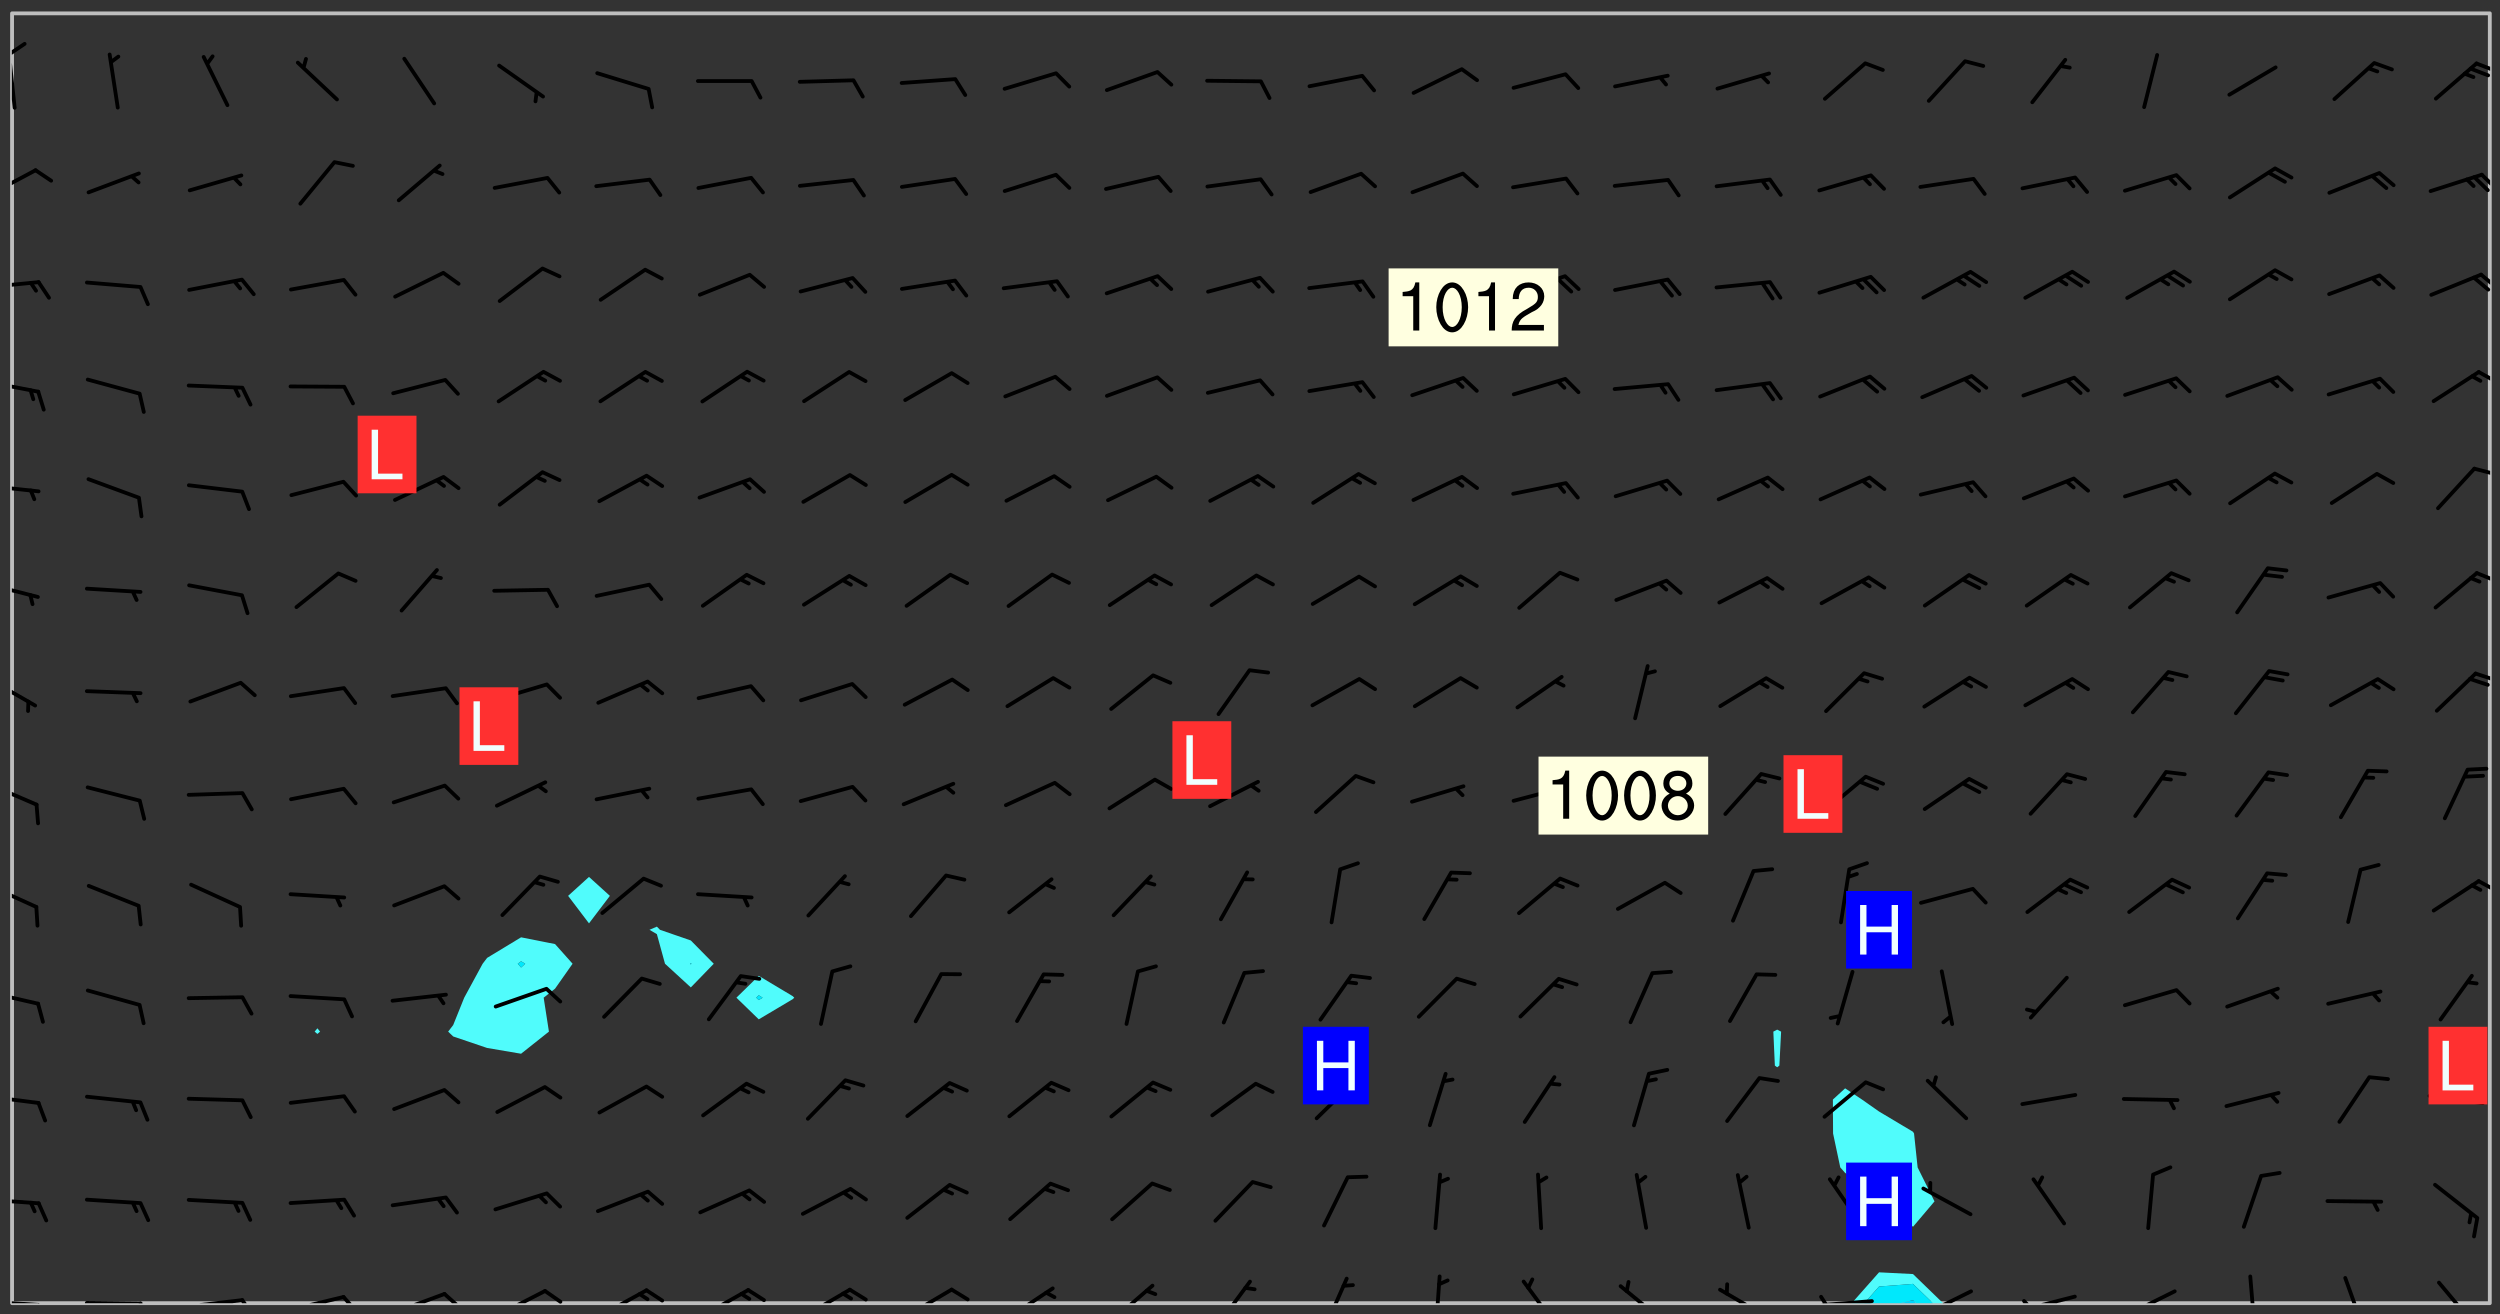 <svg xmlns="http://www.w3.org/2000/svg" role="img" xmlns:xlink="http://www.w3.org/1999/xlink" viewBox="142.45 309.95 326.84 171.84"><rect x="142.45" y="309.95" width="326.84" height="171.84" fill="#333333" stroke="none"/><defs><clipPath id="a"><path d="M144 311.672h1v168.656h-1zm0 0"/></clipPath><clipPath id="b"><path d="M144 311.672h324v168.656H144zm0 0"/></clipPath><clipPath id="c"><path d="M384 476h13v4.328h-13zm0 0"/></clipPath><clipPath id="d"><path d="M386 477h10v3.328h-10zm0 0"/></clipPath><clipPath id="e"><path d="M390 479h3v1.328h-3zm0 0"/></clipPath><clipPath id="f"><path d="M467 311.672h1v168.656h-1zm0 0"/></clipPath><clipPath id="g"><path d="M144 479h4v1.328h-4zm0 0"/></clipPath><clipPath id="h"><path d="M147 480h2v.328h-2zm0 0"/></clipPath><clipPath id="i"><path d="M153 480h9v.328h-9zm0 0"/></clipPath><clipPath id="j"><path d="M160 480h3v.328h-3zm0 0"/></clipPath><clipPath id="k"><path d="M166 479h9v1.328h-9zm0 0"/></clipPath><clipPath id="l"><path d="M173 479h3v1.328h-3zm0 0"/></clipPath><clipPath id="m"><path d="M180 479h8v1.328h-8zm0 0"/></clipPath><clipPath id="n"><path d="M187 479h3v1.328h-3zm0 0"/></clipPath><clipPath id="o"><path d="M193 478h8v2.328h-8zm0 0"/></clipPath><clipPath id="p"><path d="M200 478h3v2.328h-3zm0 0"/></clipPath><clipPath id="q"><path d="M207 478h7v2.328h-7zm0 0"/></clipPath><clipPath id="r"><path d="M213 478h3v2.328h-3zm0 0"/></clipPath><clipPath id="s"><path d="M220 478h8v2.328h-8zm0 0"/></clipPath><clipPath id="t"><path d="M226 478h4v2.328h-4zm0 0"/></clipPath><clipPath id="u"><path d="M225 478h3v2.328h-3zm0 0"/></clipPath><clipPath id="v"><path d="M233 478h8v2.328h-8zm0 0"/></clipPath><clipPath id="w"><path d="M240 478h3v2.328h-3zm0 0"/></clipPath><clipPath id="x"><path d="M239 478h2v2.328h-2zm0 0"/></clipPath><clipPath id="y"><path d="M247 478h7v2.328h-7zm0 0"/></clipPath><clipPath id="z"><path d="M253 478h3v2.328h-3zm0 0"/></clipPath><clipPath id="A"><path d="M260 478h8v2.328h-8zm0 0"/></clipPath><clipPath id="B"><path d="M266 478h4v2.328h-4zm0 0"/></clipPath><clipPath id="C"><path d="M273 478h8v2.328h-8zm0 0"/></clipPath><clipPath id="D"><path d="M287 477h7v3.328h-7zm0 0"/></clipPath><clipPath id="E"><path d="M301 477h6v3.328h-6zm0 0"/></clipPath><clipPath id="F"><path d="M315 476h4v4.328h-4zm0 0"/></clipPath><clipPath id="G"><path d="M329 476h2v4.328h-2zm0 0"/></clipPath><clipPath id="H"><path d="M341 477h6v3.328h-6zm0 0"/></clipPath><clipPath id="I"><path d="M354 477h7v3.328h-7zm0 0"/></clipPath><clipPath id="J"><path d="M367 478h7v2.328h-7zm0 0"/></clipPath><clipPath id="K"><path d="M379 479h9v1.328h-9zm0 0"/></clipPath><clipPath id="L"><path d="M380 479h2v1.328h-2zm0 0"/></clipPath><clipPath id="M"><path d="M393 478h8v2.328h-8zm0 0"/></clipPath><clipPath id="N"><path d="M393 480h3v.328h-3zm0 0"/></clipPath><clipPath id="O"><path d="M406 479h8v1.328h-8zm0 0"/></clipPath><clipPath id="P"><path d="M406 479h3v1.328h-3zm0 0"/></clipPath><clipPath id="Q"><path d="M420 478h8v2.328h-8zm0 0"/></clipPath><clipPath id="R"><path d="M436 476h2v4.328h-2zm0 0"/></clipPath><clipPath id="S"><path d="M448 476h4v4.328h-4zm0 0"/></clipPath><clipPath id="T"><path d="M461 477h6v3.328h-6zm0 0"/></clipPath><clipPath id="U"><path d="M144 466h4v2h-4zm0 0"/></clipPath><clipPath id="V"><path d="M144 453h4v2h-4zm0 0"/></clipPath><clipPath id="W"><path d="M144 439h4v3h-4zm0 0"/></clipPath><clipPath id="X"><path d="M144 425h4v4h-4zm0 0"/></clipPath><clipPath id="Y"><path d="M466 424h2v3h-2zm0 0"/></clipPath><clipPath id="Z"><path d="M144 412h4v4h-4zm0 0"/></clipPath><clipPath id="aa"><path d="M144 398h4v5h-4zm0 0"/></clipPath><clipPath id="ab"><path d="M465 397h3v3h-3zm0 0"/></clipPath><clipPath id="ac"><path d="M144 386h4v3h-4zm0 0"/></clipPath><clipPath id="ad"><path d="M466 384h2v3h-2zm0 0"/></clipPath><clipPath id="ae"><path d="M144 373h4v2h-4zm0 0"/></clipPath><clipPath id="af"><path d="M465 370h3v3h-3zm0 0"/></clipPath><clipPath id="ag"><path d="M144 359h4v3h-4zm0 0"/></clipPath><clipPath id="ah"><path d="M466 358h2v3h-2zm0 0"/></clipPath><clipPath id="ai"><path d="M144 346h4v2h-4zm0 0"/></clipPath><clipPath id="aj"><path d="M466 345h2v3h-2zm0 0"/></clipPath><clipPath id="ak"><path d="M465 345h3v4h-3zm0 0"/></clipPath><clipPath id="al"><path d="M144 331h4v5h-4zm0 0"/></clipPath><clipPath id="am"><path d="M466 332h2v3h-2zm0 0"/></clipPath><clipPath id="an"><path d="M144 316h1v9h-1zm0 0"/></clipPath><clipPath id="ao"><path d="M144 315h2v3h-2zm0 0"/></clipPath><clipPath id="ap"><path d="M465 318h3v2h-3zm0 0"/></clipPath><g id="aq" clip-path="url(#clip1)"><path fill="#fff" fill-opacity="0" fill-rule="evenodd" d="M0 0h1000v1000H0zm0 0"/><path fill="#d3d3d3" fill-opacity="0" fill-rule="evenodd" d="M162.152 355.867l-.234.293.059.234.117.172.176.234.293.348.113.059.117-.172.059-.234.176-.176.465-.176h.699l.234.293.289.816.059.176.176.23.352.234.699.699.172.176.234.348.234.41.289.582.41.465.23.234.234.176.117.23.176.293.172 1.164v.234l.059.289.059.117.117.117.348.41.117.172.176.176.176.234.117.172.172.352.059.234.234.406.234-.059-.176.176-.059.93h-.582l-.234-.113-.348.113-.117.117-.059.293-.059.176-.117.172-.465.293-.059.234-.059.113v.645l.059.172v.41l.059.059v.406l.059.406.117.176.059.059.23.641-.059.293v.699l-.059.582v.234l-.059.23-.055.352v1.922l.055.117h.426l-.367.117-.023.352.891 1.168 1.742.539 1.34.359v.539l.09.809.535.715 1.52.27.891-.086.09 1.164.535.18 1.16-.18 2.055-.984 1.16-.363 1.879-.176 1.695-.18-.18.719-1.516.086-1.25.09-.805.27-1.074.809.27.719.535.898-.18.625-.266.809.266 1.078.625.898.805.18 1.25-.18-.266.723.098.504.055.293v.172l.059.293v.406l.176.117.352.117h.406l.293-.176.113-.117.059-.117.117-.23.059-.176.352-.465.23-.176.176-.059.176.059.059.176.117.988.055.469.059.172.117.234.176.059.816.059h.289l.117.234.059.406.059.352v1.105l.117.293.117.348.289.699.176.352.582.754.352.176.172.059.469.234.641.465.348.234.293.176.293.055.23.062.816.348.293.176.113.172.352.352.117.176.523.641v.289l.059.352v.348l.059.352.059.289.117.059.172.059h.176l.582.234.176.117.176.289.176.234.113.234.293.23.117.117v.41l.059.055.289.234.234.117.059.117.117.172.059.117.23.234.059.176.234.059.117.059-.117.113-.059.117v.117l-.117.293-.117.289v.582l.176.117.117.059.059.117.117.117.113.059.176.348.059.352.059.406v.176l-.059.176-.117.699v.172l.117.176.293.293h.406l.176.117.117.172.117.293v.234h-.527l-.23-.234h-.234l-.176.059-.059.699.059.348.117.176.176.41.117.23.289.469.176.055h.523l.234.059.758.641.059.293v.234l.059.059.23.348v.352l-.117.172v.293l.293.289.293.176.172.059.293.176.293.117.582.406.289.234.293.176.219.16.016.012.23.176.641.523.176.234.117.176.176.176.113.172v.641l.117.176.469.117.582.117.234.059.23.113.293.117.113.059.586.352.289.172.176.062.176.055.176.059.699.352.289.176.234.055.289.176.234.117.641.406.293.117.172.059.234.059.41.059.23.059.234.117.059.172-.41.176.469.059.059.293.113.234.176.055.234.059.176.059.406.117.641.234.117.172.059.234v.176l-.059.117-.059.406.234.234.117.059.348.117.641.23.176.117.289.117.176.176.234.465.582 1.105.176.176.348.176.176.117.352.117 1.047.523.234.059.465.113.293.059.465.176.758.582.234.234.348.465.176.176.289.234.816.699.293.176.289.289.293.176.293.289.695.641.176.176.293.234.289.234.469.289.641.582.348.234.234.293.348.348.352.465.934.992.348.406.117.176.234.059.113.117.645.176.23.113.234.059.293.176.23.117.934.699.406.406.234.176.406.176.234.117.816.348.348.234.234.117.293.289.23.117.758.352.352.172.23.059.293.117.234.059.871.176h.816l.469.23.172.059.875.699.465.117.293.059.176.059.23.059.469.059.348.059.352.059.406.059h.293l.172.059v.23l.176.176h.293l.348.059.352.059.699.117h.641l.465-.234.293-.176.172-.117.41-.172.289-.176.934-.465.469-.293.523-.293.465-.172.465-.176 1.051-.465.289-.117.41-.117.289-.117.527-.176 1.516-.699.582-.348.289-.059.293-.059.348-.117.875-.23.352-.117h.113l.234-.059.875-.234.234-.059h.812l.352-.059.816-.117.172-.059.352-.055.293-.059.23-.059.816-.176.176-.059h.348l.234-.059.465-.117.758-.172.234-.059h.348l.41-.117.289-.059 1.285-.059h.289l.41-.059.23-.059h.176l.875-.117h.406l.41-.117h.348l.352-.113.871-.059h1.75l1.047.289.41.117.289.117.352.117.289.117 1.051.172.289.059h.293l.293.059.172.059.41.059.172.059.117.059h.117l.117.059.352.059h.113l.41.066 1.922.395 1.926.395 1.52.449 1.695.719 2.145.805 1.605-.719 1.43-.805 1.16-1.078 1.25-.449 3.035-.719 1.875-.359 2.145-1.348 2.234-1.254 2.5-1.258 1.695-.449 1.785-.18 1.16-.27.625.539 1.34-.27.715-.988.984-1.344.445-.18.805-.359 1.875-.539 1.785-.449 1.25-.27 1.16-.09 1.699-.09 1.961-.27 1.25-.09h.539l.625-.09h.891l2.145-.18 2.41-.18 2.59-.09 1.695.18 1.609.09 1.43.359 1.16.719 1.875.988 1.16 1.527.266.715.629.09.355.898.535.539.535 1.527 1.074.359h.535l-.805.535.09 1.707.715 2.695.891.805.895.988.715 1.258 1.785.539 1.52-.18.355 1.344 1.609-.805.98-.539.27.27.316-.215.219-.145.801.449.449-.359h.355l.535-.27.539-.719.535-.27.625-.988 1.16.449.84.371 1.395.617 1.695-.18h1.605l1.785.09.18-1.707.535-1.344.805.27.492.848.402.406-.09.539v.359l.715.449.711-.27h1.43l.359.988.445 1.258.715 1.344 1.25.629 1.695.629.715-.18.18-.539.98-.09.449.359.086 1.258-.266.629-.535.18v.539l.715.984.266.539.984.988.801 1.078-.266.359-.09.898-.625 2.332-.355 2.066-.09 1.793-.18.719-.09.539v1.438l-.98 1.883-.359 1.707-.535.898-.805 1.168-.266.539 2.055 1.254.086.359-.355.539-.09-.18v.809l.09 1.438-.445.715-1.074.094-.266.715.535.898.805.719 1.16.809 1.34.27.445.359-.355.449-1.789-.09-1.25-.449-.715-.719-.625-.09-.176 3.59-.188 1.309h89.359V311.703h-55.27v49.082l.762.125 3.289.543 2.023 2.836v2.754l2.352.332 2.348.332h4.051l-1.379 4.16-2.023.707-2.023.703-.543.344-2.594 1.617-.188.117-2.023-2.078-.73-2.742-2.672-2.078-1.375-3.5-.066-.082-1.957-2.672 2.75-1.418v-49.082H294.422v91.414l.117.031.133.012.074.074.105.047.09.059.086.059.09.059.297.297.059.09.031.117.027.117.016.137-.031.117-.059.09-.059.086-.043.105-.047.102-.027.121v.145l.176.27.148.148.074.086.074.074.043.105.062.09.059.086.043.105.059.09.047.102.043.105.059.086.117.18.074.074.062.086.059.09.043.105.059.09.059.086.062.09.059.09.043.102.117.18.074.074.059.086.074.074.09.059.105.047h.148l.133-.016.133.016.102-.047.074-.074.047-.102-.016-.133v-.148l-.047-.105-.027-.117-.047-.102-.027-.121-.043-.102-.062-.09-.043-.102-.043-.105-.031-.117-.016-.133-.012-.137.086-.059.059-.086.121-.031.043.105.016.133v.117l.059.102.059.09.09.059.148.148.059.09.043.105-.012.102.086.059.105.047.086.059.09.059.074.074-.117.027-.105.047-.086.059-.074.074-.059.09-.062.086-.027.121-.047.102-.043.105-.031.117-.012.133-.016.133v.148l.027.117.047.105.043.102.059.09.074.074.09.059.074.074.09.059.059.09.043.105.047.102.117.031.133.016h.148l.117-.031.105.043.043.105.047.102.027.121L299.5 410l.027.117.031.121.027.117.105.043.102.047.133-.016.148.148.062.086.074.074.07.074.09.062.105.043.102.043.117.031.137.016.117-.031.074-.074.027-.117-.012-.133-.031-.121-.027-.117.043-.105h.117l.09.062.117.027h.148l.133.016h.148l.133.016.133-.016h.148l.133-.016.133-.012.137.012.117-.027.133-.016.191-.059-.059.176-.016.133-.027.121-.016.133-.059.086-.133.016-.105.047-.105.043-.117.031-.117.027-.266.031h-.148l-.133.016-.074.074.059.086.148.148.117.18.074.07.09.062.09.059.086.059.09.059.102.043.105.062.105.043.086.059.105.047.102.043.18.117.059.09-.043.102-.047.105.016.133.223.223.059.09.043.102.031.121.043.102.016.133.031.117.012.137.031.117.148.148.102.043.105.043.117.031.133.016.137.016h.117l.117-.031.09-.059.043-.105.047-.102.043-.105.031-.117.012-.133v-.148l-.012-.133-.016-.133-.031-.117-.043-.105-.047-.105-.043-.102-.043-.105-.016-.133.016-.133.027-.117.031-.117.027-.121.047-.102.09-.059.086-.062.074-.074.09-.059.223-.223.059-.086.074-.074.117-.18.059-.086v-.148l-.074-.074-.102-.047-.105-.043-.102-.043-.059-.09-.047-.105-.027-.117.09-.059.117-.031.102-.043.18-.117.148-.148.012-.133-.012-.105-.09-.059-.133.016h-.148l-.133.016-.133-.016-.121-.031-.086-.059-.074-.074-.059-.09-.062-.086-.117-.18-.059-.086.031-.121.086-.059.121-.031.059-.086v-.121l-.031-.117-.059-.09-.059-.086-.047-.105-.027-.117-.016-.133.059-.09.074-.074.09-.059.117-.18.074-.074.059-.086.148-.148.121-.031.133-.016.133.016.074.074.043.105.016.133-.031.117-.117.031-.133.012-.148.148-.043.105-.047.102-.027.121-.031.117v.148l.031.117.043.105.059.09.074.07.074.074.117.031.121.027.117-.027.133-.016h.117l.09.059.074.074.047.105.059.086.102.047.133.016.105.043.086.059-.012.105-.074.074-.18.117-.059.09-.09.059-.07.074-.074.074-.062.09-.027.117-.016.133.016.133-.016.133v.148l.016.133.027.117.031.121.074.074.09.059.086.059.09.059.117.031v.086l-.102.047-.09.059-.266.031-.117.027h-.148l-.105.043-.102.047-.059.09-.062.234-.012.133-.031.121-.016.133v.293l-.012.133.012.137.016.133.133.016.133.012.121.031.086.059.074.074.047.105.043.102.016.133v.445l-.016.133v.445l.031.266.027.117.016.133.031.117.086.211.031.266v.148l-.031.117-.027.117-.031.121-.027.117-.031.117-.031.121-.012.133-.016.133.09.059.117-.031.102.016.047.105-.031.266v.441l-.043.105-.047.105-.043.102-.043.105-.059.086-.031.121-.043.117-.031.117-.016.133.016.133.059.09.105.047.086.059.059.086-.012.137-.031.117-.043.102v.445l-.016.133v.148l-.031.117-.043.105-.027.117-.047.105-.043.102-.031.121-.027.117-.031.133-.031.117-.027.117-.043.105-.031.117-.031.121-.012.133-.016.133v.297l.027.117v.148l.047.398.027.117.059.09.121.031h.148l.133-.016.059.09v.117l-.059.09-.09.059-.102.043-.105.047-.09.059-.086.059-.137.016-.117-.031-.133-.016-.102.047-.062.086-.012.137-.016.133-.031.117-.027.117-.016.133-.031.121v.297l.016.133.031.117v.148l.012.133v.148l-.027.117-.047.102-.027.121-.031.117-.059.09-.074.074-.102.043-.105.047-.117.027-.121.031-.102-.047.059-.086.105-.047.027-.117.031-.117.027-.121.031-.117v-.148l.016-.133-.031-.117-.043-.105-.105.016-.074.074-.102.043-.09.062-.074.074-.043.102-.016.133-.031.117L304.25 426l-.031.117-.027.117-.031.121-.027.117-.031.117-.043.105-.09.059h-.09l-.117-.031-.031-.086.016-.137-.031-.117v-.148l-.012-.133v-.148l-.062-.234-.027-.121-.043-.102-.047-.105-.059-.086-.059-.09-.043-.105-.062-.086-.148-.148-.07-.074-.105-.047-.105-.043-.102-.043-.297-.297-.09-.074-.086-.059-.105-.043-.09-.062-.086-.059-.105-.043-.09-.059-.086-.062-.074-.07-.105-.047-.086-.059-.105-.043-.09-.062-.102-.043-.105-.043-.086-.059-.105-.047-.105-.043-.102-.047-.09-.059-.102-.043-.105-.043-.09-.062-.117-.027-.133-.016-.133.016H299.75l-.133.016-.117-.031-.09-.059-.074-.074-.09-.059-.102-.047h-.148l-.121-.027-.102-.043-.074-.074-.117-.18-.09-.059-.102-.043-.09-.062-.105-.043-.09-.059-.086-.059-.105-.047-.059-.086-.059-.09-.043-.105-.047-.102-.074-.074-.086-.059-.074-.074-.09-.059-.223-.223-.043-.105-.031-.266.105-.043h.145l.105.043.074.074.09.059.086.059.105.047.09.059.148.148.07.074.148.148.062.086.074.074.086.059.074.074.09.062.09.059.086.059.27.176.102.047.105.043.102.043.047-.074.059-.086.074-.074.07-.074.105.043.074.074.059.09.043.102.047.105.043.105.121.027.117-.027.074-.09.043-.105.059-.09.074-.074.105-.043.117-.027.133.012.09.059.148.148.059.09.043.105.047.102.043.105.043.102.105.047.105.043.133.016.086-.059.059-.09.074-.074.105-.043.117.027.105.047.102.043.105.043.102.047.18.117v.117l-.016.133.016.133.016.137.059.086.102.047.121.027.117.031h.148l.117-.031.059-.09.18-.117.059-.09.074-.074.059-.086.117-.18.18-.117.117.031.09.059.043.074-.016.133v.117l.09.059h.148l.133-.016.133-.012.266-.031.105-.043.117-.031.121-.027.074-.074.07-.074.062-.09-.016-.105-.047-.102-.102-.043-.105-.016-.117.027-.266.031h-.148l-.074-.074-.09-.059-.117-.031-.117-.027-.133-.016h-.148l-.133.016h-.297l-.105-.047-.148-.148-.043-.102-.059-.09.223-.223.086-.059.105-.043.117-.031.133-.016.133.016.137.016.102.043.133-.012.09-.062.102-.043.062-.09-.047-.102-.09-.059-.117-.031-.102-.043-.059-.09-.062-.09v-.117l.016-.133.105-.047.074-.07v-.121l-.09-.059-.031-.117.09-.059.074-.074.043-.105.059-.09.047-.102.016-.133v-.148l-.047-.105-.043-.102-.09-.059-.133-.016-.102-.043-.137-.016-.117-.031h-.445l-.133-.016-.133-.012-.133-.016-.117-.031h-.148l-.133-.016-.133-.012-.266-.031-.121-.043-.086-.059-.074-.074v-.148l.012-.133.105-.047.102-.043.133-.016h.152l.133-.016h.293l.121.031.102.043.09.059.234.062.121-.047.09-.059.102-.043.133-.016.105.043.102.047.133.012.121-.027h.145l.121-.031.117-.027.105-.047.074-.074.086-.059.148-.148.059-.086.047-.105.027-.117.016-.105-.102-.043-.09-.059-.117-.031-.105-.043-.09-.062-.074-.086-.074-.074-.102-.043-.105-.047-.102-.043-.059-.09-.047-.102-.086-.211-.062-.086-.059-.09-.074-.074-.086-.059h-.27l-.117.031-.09.059-.102.043-.133.016-.105-.016-.027-.117-.062-.09-.117-.031-.102-.043-.148-.148-.031-.117-.016-.105.074-.074.18-.117.117-.027.117-.031.137.016.102.043.105.043.102.047.105.043.117.031.133.016.117.027.133.016.105-.016.09-.059-.074-.074-.105-.043-.074-.074-.074-.09-.148-.148-.086-.059-.09-.059-.074-.074-.09-.059-.102-.047-.121-.027-.102-.047-.105-.043-.117-.031-.102-.043-.121-.031h-.148l-.117.031-.105.043-.086.062-.18.117-.086.059-.09.059-.105.047-.086.059-.105.043-.102.043-.105.047-.074.074-.059.09-.059.086-.047.105-.059.086-.074.074-.133-.012-.117-.031h-.117l-.074.074-.09.059-.074.074-.09.059-.086.059-.105.047-.102.043-.137.016-.102-.043-.148-.148-.105-.047h-.086l-.105.047-.102.043-.121.031-.117-.031-.074-.074v-.117l.031-.121.074-.07.059-.09.074-.074.117-.031.105-.043h.293l.133-.016.137-.016.102-.043.09-.059.102-.047.09-.059.133-.012.09.059.133.012.09-.059.086-.059.105-.043.09-.059.086-.062.09-.059.148-.148.059-.086.059-.09.105-.043.133-.016.117.027.121.031.059-.059.059-.09.031-.266.027-.117.105.012.133.016.102-.043.09-.059.059-.09.074-.074.059-.09.047-.102.012-.133-.012-.133-.047-.105-.148-.148-.059-.09-.059-.086-.043-.105v-.445l.016-.133v-.148l.012-.133-.059-.059-.09.059-.102-.043-.18-.117-.086-.059-.062-.09-.059-.09-.074-.074-.086-.059-.121.031-.102.012-.105.047-.086.059-.105.043-.148.148-.09.059-.086.059-.09.062-.105.043-.133.016v-.121l.105-.043.117-.031.074-.07.043-.105v-.148l-.027-.117-.148-.148-.133-.016h-.148l-.117.031-.105.043-.102.043-.09.062-.117.027-.074-.074.012-.133-.043-.102-.043-.105-.09-.059-.117.027-.121.031-.117.031-.102.043-.121.031-.102.043-.105.043-.09.059-.102.016v-.117l.016-.133-.059-.09-.074.043-.148.148-.059.09-.074.074-.047.105-.043.102-.074.074-.059.09-.074.074-.059.086-.074.074-.09.062-.074.07-.074.074-.102.016-.133.016-.105-.043v-.121l.148-.148.043-.102.059-.09.047-.102.043-.105.059-.09.031-.117.043-.102.031-.121.027-.117.047-.105.043-.102.043-.105.074-.07.09-.062.09-.059.102-.043h.297l.266-.031.105-.043-.074-.074-.117-.031-.105-.043-.09-.059-.102-.047-.09-.059-.102-.043-.105-.043-.09-.062-.086-.059-.105-.043-.102-.043-.121-.031-.117-.031-.102-.043L297.5 410.25l-.102-.043-.09-.059-.043-.105-.016-.133.102-.043.133-.016.137.016.133-.016.102-.043.059-.09.016-.105-.09-.059-.074-.074-.102-.043-.09-.059-.148-.148-.043-.105-.016-.133v-.293l-.059-.09-.09-.059-.074-.074-.043-.105-.031-.117-.059-.09-.074-.074-.117-.027-.074-.074-.09-.059-.09-.062-.086-.059-.074-.074-.059-.086-.047-.105-.086-.059-.148-.148-.195-.059-.133.016-.102.043-.074.074-.047.102-.043.105-.059.09-.059.086-.297.297-.09.059h-.086l-.062-.086-.043-.105.031-.117.059-.09.027-.117-.012-.133-.09-.062-.105.047-.117.027-.117.031-.27.176-.102.047-.117.027-.105.047-.09.059-.102.043-.059-.086-.047-.105.016-.133.047-.105.07-.074.074-.07.059-.09v-.148l-.043-.105h-.238l-.102.047-.031.117-.027.117-.031.121-.074.043-.133.016-.074-.047-.043-.102-.043-.105-.047-.102-.043-.105-.121.031-.102.043-.133.016-.117.031-.105.043-.09.059-.102.047-.121.027-.133.016-.102-.043-.059-.09-.047-.105-.043-.102-.043-.105v-.117l.059-.09.086-.059.18-.117.102-.047.105-.043.105-.059.102-.043.09-.062.102-.043.105-.059.102-.047.09-.059.105-.043.102-.043.09-.062.102-.043.137-.016.117.031.102.043.121.031.102.043.105.047.102.043.105.043.102.047.105.043.102.043.105.047.086.059.105.043.117.031.105.043.102.047.09.059.105.043.102.043.105.047.117.027.102.047.121.027h.148l.086-.059.016-.102.059-.09-.027-.117-.074-.074-.117-.18-.074-.074-.09-.074-.18-.117-.086-.059-.105-.043-.102-.047-.27-.176-.059-.09-.074-.074-.059-.09-.043-.102-.031-.117-.016-.137v-.562l-.012-.133-.016-.133-.031-.117-.016-.133-.012-.133-.031-.121-.223-.223-.059-.086-.016-.105.031-.117.133-.016v-91.414H172.992v1.453l-.059.234-.352 1.051-.172.523-.117.348-.176.41-.117.172-.234.293-.23.059h-.352l-.117.059-.23.406v.293l.117.176.23.23.117.234.641.758.293.465.176.234.23.352.234.348.641.816.176.465.172.41.117.695.176.469.117 1.398.059.465v.875l.117 1.047v4.781l-.059.465-.352 1.281-.176.523-.113.41-.352.93L172.934 336l-.234.582-.117.176-.172.348-.176.406-.352.816-.059.293-.113.293-.117.289-.059.176-.117.875-.059.406-.059.117-.059.176-.059.172-.23.527-.117.172v.234l-.117.234-.059.172-.176.586v.289l-.059.176v.293l-.059.113-.059.527v.172l-.055.234v2.621l-.176.816-.117.176-.176.234-.117.172-.113.234-.586.934-.23.289-.293.465-.176.234-.289.352-.352.699-.113.23-.176.41-.176.23-.406.527-.816.699-.293.172-.289.234-.176.117-.176.176-.523.406-.527.176-.172.176-.234.055-.641.176h-.758m12.211 31.023l-1.074.449.359.895 1.25-.715.445-.539-.98-.09"/><path fill="#d3d3d3" fill-opacity="0" fill-rule="evenodd" d="M201.508 416.598h-.895l.449.629.98.359.805-.09.445-.988-.176.09-.715-.355-.895.355m154.621 59.07l-.059-.523v-.293l.113-.293.059-.23.469-.469h.113l.117-.113.117-.059h.176l.234-.059h.348l.234.059.117.059.23.172.059.176.117.582v.293l-.117.176-.172.289-.176.176-.527.523-.23.234-.117.059h-.176l-.117-.059-.406-.293-.176-.117-.117-.059-.059-.113-.055-.117m6.641-10.957l-.059-.172v-1.109l.059-.172.176-.059.172-.059h.176l.234-.059.117.059.059.699-.059.172-.117.176-.117.059-.234.523-.113.059h-.234l-.059-.117m9.613-14.391l-.117-.176v-.699l.293-.875.117-.172.176-.352.113-.23.117-.293.352-.758.117-.23.172-.234h.176l.117-.059h.641l.117.059.234.234.172.113.352.293.117.117.113.176v.113l.117.059.117.117v.699l-.059.176v.23l-.059.176-.348 1.051-.117.23-.117.234-.117.059-.23.234-.641.289h-.875l-.41-.117-.641-.465"/><path fill="none" stroke="#bebebe" stroke-linecap="round" stroke-linejoin="round" stroke-miterlimit="10" stroke-width=".5" d="M467.957 311.695H144.027v168.625h323.93v-168.625"/><g clip-path="url(#a)"><path fill="#fff" fill-opacity="0" fill-rule="evenodd" d="M144 475.891v4.438h.004H144V311.672h.004H144v164.219"/></g><g clip-path="url(#b)"><path fill="#fff" fill-opacity="0" fill-rule="evenodd" d="M144.004 480.328V311.672h39.941v132.715l-.359.434.359.305.352-.305-.352-.434V311.672h26.629v120.82l-4.438 2.688-.586.766-2.41 4.438-1.441 3.578-.66.859.66.633 4.438 1.504 4.438.754 3.641-2.891-.688-4.438 1.488-1.176 2.293-3.262-2.293-2.57-4.441-.883V311.672h8.879v112.922l-2.73 2.477 2.73 3.598 2.73-3.598-2.73-2.477V311.672h8.875v119.422l-.969.414.969.57 1.062 3.867 3.375 3.094 3-3.094-3-3.043-4.031-1.395-.406-.414V311.672h13.316v125.855l-2.918 2.855 2.918 2.832 4.438-2.633.207-.199-.207-.203-4.438-2.652V311.672h133.148v132.887l-.504.262.199 4.441.305.219.285-.219.227-4.441-.512-.262V311.672h8.879v140.562l-1.598 1.465.023 4.438.941 4.438.633.715 4.438 3.113.926.613 3.512 3.32 2.812-3.32-2.207-4.441-.469-4.438-.137-.223-4.438-2.648-2.234-1.566-2.203-1.465v-140.562h84.324v168.656h-71.516l-3.934-3.812-4.438-.227-3.574 4.039H144.004"/></g><path fill="#50fcfc" fill-rule="evenodd" d="M183.945 445.125l-.359-.305.359-.434.352.434-.352.305m17.754.328l-.66-.633.66-.859 1.441-3.578 2.41-4.438.586-.766 4.438-2.688v3.133l-.438.32.438.496.543-.496-.543-.32v-3.133l4.441.883 2.293 2.57-2.293 3.262-1.488 1.176.688 4.438-3.641 2.891-4.438-.754-4.438-1.504"/><path fill="#00e8fc" fill-rule="evenodd" d="M210.574 436.441l-.438-.496.438-.32.543.32-.543.496"/><path fill="#50fcfc" fill-rule="evenodd" d="M219.453 430.668l-2.73-3.598 2.73-2.477 2.73 2.477-2.73 3.598m8.875 1.41l-.969-.57.969-.414.406.414 4.031 1.395v2.961l-.09.082.09.086.082-.086-.082-.082v-2.961l3 3.043-3 3.094-3.375-3.094-1.062-3.867"/><path fill="#00e8fc" fill-rule="evenodd" d="M232.766 436.031l-.09-.086.09-.082.082.082-.082.086"/><path fill="#50fcfc" fill-rule="evenodd" d="M241.645 443.215l-2.918-2.832 2.918-2.855v2.535l-.328.32.328.316.508-.316-.508-.32v-2.535l4.438 2.652.207.203-.207.199-4.438 2.633"/><path fill="#00e8fc" fill-rule="evenodd" d="M241.645 440.699l-.328-.316.328-.32.508.32-.508.316"/><path fill="#50fcfc" fill-rule="evenodd" d="M374.488 449.262l-.199-4.441.504-.262.512.262-.227 4.441-.285.219-.305-.219m7.609 8.875l-.023-4.438 1.598-1.465 2.203 1.465 2.234 1.566 4.438 2.648.137.223.469 4.438 2.207 4.441-2.812 3.32-3.512-3.32-.926-.613-4.438-3.113-.633-.715-.941-4.438"/><g clip-path="url(#c)"><path fill="#50fcfc" fill-rule="evenodd" d="M384.535 480.328h1.641l1.934-2.184 4.438-.344 2.609 2.527h1.324l-3.934-3.812-4.438-.227-3.574 4.039"/></g><g clip-path="url(#d)"><path fill="#00e8fc" fill-rule="evenodd" d="M386.176 480.328l1.934-2.184 4.438-.344 2.609 2.527h-2.211l-.398-.387-1.691.387h-4.68"/></g><g clip-path="url(#e)"><path fill="#00d4fc" fill-rule="evenodd" d="M390.855 480.328l1.691-.387.398.387h-2.09"/></g><g clip-path="url(#f)"><path fill="#fff" fill-opacity="0" fill-rule="evenodd" d="M467.996 480.328H468V311.672h-.004H468v168.656h-.004"/></g><g clip-path="url(#g)"><path fill="none" stroke="#000" stroke-linecap="round" stroke-linejoin="round" stroke-miterlimit="10" stroke-width=".5" d="M147.508 480.547l-7.016-.438"/></g><g clip-path="url(#h)"><path fill="none" stroke="#000" stroke-linecap="round" stroke-linejoin="round" stroke-miterlimit="10" stroke-width=".5" d="M147.508 480.547l1.016 2.234"/></g><g clip-path="url(#i)"><path fill="none" stroke="#000" stroke-linecap="round" stroke-linejoin="round" stroke-miterlimit="10" stroke-width=".5" d="M160.828 480.367l-7.027-.078"/></g><g clip-path="url(#j)"><path fill="none" stroke="#000" stroke-linecap="round" stroke-linejoin="round" stroke-miterlimit="10" stroke-width=".5" d="M160.828 480.367l1.129 2.18"/></g><g clip-path="url(#k)"><path fill="none" stroke="#000" stroke-linecap="round" stroke-linejoin="round" stroke-miterlimit="10" stroke-width=".5" d="M174.121 479.922l-6.98.812"/></g><g clip-path="url(#l)"><path fill="none" stroke="#000" stroke-linecap="round" stroke-linejoin="round" stroke-miterlimit="10" stroke-width=".5" d="M174.121 479.922l1.395 2.02"/></g><g clip-path="url(#m)"><path fill="none" stroke="#000" stroke-linecap="round" stroke-linejoin="round" stroke-miterlimit="10" stroke-width=".5" d="M187.363 479.512l-6.836 1.637"/></g><g clip-path="url(#n)"><path fill="none" stroke="#000" stroke-linecap="round" stroke-linejoin="round" stroke-miterlimit="10" stroke-width=".5" d="M187.363 479.512l1.625 1.836"/></g><g clip-path="url(#o)"><path fill="none" stroke="#000" stroke-linecap="round" stroke-linejoin="round" stroke-miterlimit="10" stroke-width=".5" d="M200.559 479.117l-6.598 2.426"/></g><g clip-path="url(#p)"><path fill="none" stroke="#000" stroke-linecap="round" stroke-linejoin="round" stroke-miterlimit="10" stroke-width=".5" d="M200.559 479.117l1.828 1.633"/></g><g clip-path="url(#q)"><path fill="none" stroke="#000" stroke-linecap="round" stroke-linejoin="round" stroke-miterlimit="10" stroke-width=".5" d="M213.703 478.727l-6.254 3.203"/></g><g clip-path="url(#r)"><path fill="none" stroke="#000" stroke-linecap="round" stroke-linejoin="round" stroke-miterlimit="10" stroke-width=".5" d="M213.703 478.727l2.012 1.406"/></g><g clip-path="url(#s)"><path fill="none" stroke="#000" stroke-linecap="round" stroke-linejoin="round" stroke-miterlimit="10" stroke-width=".5" d="M226.969 478.637l-6.156 3.383"/></g><g clip-path="url(#t)"><path fill="none" stroke="#000" stroke-linecap="round" stroke-linejoin="round" stroke-miterlimit="10" stroke-width=".5" d="M226.969 478.637l2.055 1.344"/></g><g clip-path="url(#u)"><path fill="none" stroke="#000" stroke-linecap="round" stroke-linejoin="round" stroke-miterlimit="10" stroke-width=".5" d="M226.074 479.129l1.027.672"/></g><g clip-path="url(#v)"><path fill="none" stroke="#000" stroke-linecap="round" stroke-linejoin="round" stroke-miterlimit="10" stroke-width=".5" d="M240.266 478.605l-6.121 3.449"/></g><g clip-path="url(#w)"><path fill="none" stroke="#000" stroke-linecap="round" stroke-linejoin="round" stroke-miterlimit="10" stroke-width=".5" d="M240.266 478.605l2.066 1.32"/></g><g clip-path="url(#x)"><path fill="none" stroke="#000" stroke-linecap="round" stroke-linejoin="round" stroke-miterlimit="10" stroke-width=".5" d="M239.375 479.105l1.035.66"/></g><g clip-path="url(#y)"><path fill="none" stroke="#000" stroke-linecap="round" stroke-linejoin="round" stroke-miterlimit="10" stroke-width=".5" d="M253.555 478.559l-6.066 3.543"/></g><g clip-path="url(#z)"><path fill="none" stroke="#000" stroke-linecap="round" stroke-linejoin="round" stroke-miterlimit="10" stroke-width=".5" d="M253.555 478.559l2.086 1.289"/></g><path fill="none" stroke="#000" stroke-linecap="round" stroke-linejoin="round" stroke-miterlimit="10" stroke-width=".5" d="M252.672 479.074l1.043.645"/><g clip-path="url(#A)"><path fill="none" stroke="#000" stroke-linecap="round" stroke-linejoin="round" stroke-miterlimit="10" stroke-width=".5" d="M266.863 478.547l-6.055 3.566"/></g><g clip-path="url(#B)"><path fill="none" stroke="#000" stroke-linecap="round" stroke-linejoin="round" stroke-miterlimit="10" stroke-width=".5" d="M266.863 478.547l2.094 1.281"/></g><g clip-path="url(#C)"><path fill="none" stroke="#000" stroke-linecap="round" stroke-linejoin="round" stroke-miterlimit="10" stroke-width=".5" d="M280.078 478.387l-5.855 3.883"/></g><path fill="none" stroke="#000" stroke-linecap="round" stroke-linejoin="round" stroke-miterlimit="10" stroke-width=".5" d="M279.227 478.953l1.078.582"/><g clip-path="url(#D)"><path fill="none" stroke="#000" stroke-linecap="round" stroke-linejoin="round" stroke-miterlimit="10" stroke-width=".5" d="M293.121 478.031l-5.312 4.598"/></g><path fill="none" stroke="#000" stroke-linecap="round" stroke-linejoin="round" stroke-miterlimit="10" stroke-width=".5" d="M292.348 478.699l1.145.441"/><g clip-path="url(#E)"><path fill="none" stroke="#000" stroke-linecap="round" stroke-linejoin="round" stroke-miterlimit="10" stroke-width=".5" d="M305.867 477.504l-4.176 5.652"/></g><path fill="none" stroke="#000" stroke-linecap="round" stroke-linejoin="round" stroke-miterlimit="10" stroke-width=".5" d="M305.262 478.324l1.211.18"/><g clip-path="url(#F)"><path fill="none" stroke="#000" stroke-linecap="round" stroke-linejoin="round" stroke-miterlimit="10" stroke-width=".5" d="M318.512 477.113l-2.832 6.43"/></g><path fill="none" stroke="#000" stroke-linecap="round" stroke-linejoin="round" stroke-miterlimit="10" stroke-width=".5" d="M318.102 478.051l1.223-.09"/><g clip-path="url(#G)"><path fill="none" stroke="#000" stroke-linecap="round" stroke-linejoin="round" stroke-miterlimit="10" stroke-width=".5" d="M330.664 476.824l-.504 7.008"/></g><path fill="none" stroke="#000" stroke-linecap="round" stroke-linejoin="round" stroke-miterlimit="10" stroke-width=".5" d="M330.59 477.844l1.121-.496"/><g clip-path="url(#H)"><path fill="none" stroke="#000" stroke-linecap="round" stroke-linejoin="round" stroke-miterlimit="10" stroke-width=".5" d="M341.645 477.496l4.164 5.664"/></g><path fill="none" stroke="#000" stroke-linecap="round" stroke-linejoin="round" stroke-miterlimit="10" stroke-width=".5" d="M342.25 478.32l.531-1.105"/><g clip-path="url(#I)"><path fill="none" stroke="#000" stroke-linecap="round" stroke-linejoin="round" stroke-miterlimit="10" stroke-width=".5" d="M354.324 478.098l5.434 4.461"/></g><path fill="none" stroke="#000" stroke-linecap="round" stroke-linejoin="round" stroke-miterlimit="10" stroke-width=".5" d="M355.117 478.746l.242-1.199"/><g clip-path="url(#J)"><path fill="none" stroke="#000" stroke-linecap="round" stroke-linejoin="round" stroke-miterlimit="10" stroke-width=".5" d="M367.32 478.559l6.07 3.543"/></g><path fill="none" stroke="#000" stroke-linecap="round" stroke-linejoin="round" stroke-miterlimit="10" stroke-width=".5" d="M368.203 479.074l.051-1.227"/><g clip-path="url(#K)"><path fill="none" stroke="#000" stroke-linecap="round" stroke-linejoin="round" stroke-miterlimit="10" stroke-width=".5" d="M380.168 480.602l7.008-.547"/></g><g clip-path="url(#L)"><path fill="none" stroke="#000" stroke-linecap="round" stroke-linejoin="round" stroke-miterlimit="10" stroke-width=".5" d="M381.188 480.523l-.66-1.035"/></g><g clip-path="url(#M)"><path fill="none" stroke="#000" stroke-linecap="round" stroke-linejoin="round" stroke-miterlimit="10" stroke-width=".5" d="M393.836 481.883l6.301-3.109"/></g><g clip-path="url(#N)"><path fill="none" stroke="#000" stroke-linecap="round" stroke-linejoin="round" stroke-miterlimit="10" stroke-width=".5" d="M394.754 481.434l-.996-.719"/></g><g clip-path="url(#O)"><path fill="none" stroke="#000" stroke-linecap="round" stroke-linejoin="round" stroke-miterlimit="10" stroke-width=".5" d="M406.898 481.195l6.809-1.734"/></g><g clip-path="url(#P)"><path fill="none" stroke="#000" stroke-linecap="round" stroke-linejoin="round" stroke-miterlimit="10" stroke-width=".5" d="M407.887 480.945l-.824-.91"/></g><g clip-path="url(#Q)"><path fill="none" stroke="#000" stroke-linecap="round" stroke-linejoin="round" stroke-miterlimit="10" stroke-width=".5" d="M420.469 481.887l6.297-3.117"/></g><g clip-path="url(#R)"><path fill="none" stroke="#000" stroke-linecap="round" stroke-linejoin="round" stroke-miterlimit="10" stroke-width=".5" d="M437.223 483.832l-.582-7.004"/></g><g clip-path="url(#S)"><path fill="none" stroke="#000" stroke-linecap="round" stroke-linejoin="round" stroke-miterlimit="10" stroke-width=".5" d="M451.434 483.637l-2.375-6.613"/></g><g clip-path="url(#T)"><path fill="none" stroke="#000" stroke-linecap="round" stroke-linejoin="round" stroke-miterlimit="10" stroke-width=".5" d="M465.816 483.023l-4.508-5.391"/></g><g clip-path="url(#U)"><path fill="none" stroke="#000" stroke-linecap="round" stroke-linejoin="round" stroke-miterlimit="10" stroke-width=".5" d="M147.504 467.266l-7.008-.504"/></g><path fill="none" stroke="#000" stroke-linecap="round" stroke-linejoin="round" stroke-miterlimit="10" stroke-width=".5" d="M147.504 467.266l.996 2.242m-2.016-2.316l.496 1.121m13.84-1.074l-7.012-.449m7.012.449l1.012 2.234m-2.031-2.301l.508 1.117m13.828-1.082l-7.016-.387m7.016.387l1.031 2.227m-2.051-2.281l.516 1.113m13.82-1.473l-7.016.441m7.016-.441l1.285 2.086m-2.309-2.023l.645 1.047m13.664-1.398l-6.953 1.02m6.953-1.02l1.453 1.973m-2.465-1.824l.727.988m13.477-1.672l-6.711 2.09m6.711-2.09l1.746 1.727m-2.723-1.422l.871.863m13.34-1.398l-6.547 2.551m6.547-2.551l1.859 1.602m-2.812-1.23l.93.801m13.27-1.332L234 468.449m6.41-2.871l1.938 1.504m-2.867-1.086l.969.754m13.184-1.367l-6.223 3.262m6.223-3.262l2.027 1.383m-2.934-.91l1.012.695m12.871-1.691l-5.547 4.309m5.547-4.309l2.238 1.004m-3.047-.379l1.121.504m12.863-1.297l-5.27 4.645m5.27-4.645l2.297.863m-3.062-.188l1.148.43m12.918-1.121l-5.242 4.676m5.242-4.676l2.305.848m10.824-1.043l-4.871 5.066m4.871-5.066l2.363.672m10.066-1.293l-3.098 6.309m3.098-6.309l2.453-.078m9.621-.27l-.613 7.004m.523-5.984l1.129-.477m11.762-.547l.414 7.012m-.355-5.992l1.047-.641m11.797-.332l1.238 6.918m-1.059-5.91l.965-.758m12.074-.23l1.434 6.879m-1.227-5.879l.945-.785m10.883.332l3.988 5.785m-3.406-4.945l.562-1.086m11.082 1.457l6.168 3.363m-5.273-2.871l.016-1.23m13.484-.465l4.008 5.77m-3.426-4.93l.562-1.094m14.496-.359l-.641 6.996m.641-6.996l2.262-.953m11.863 1.125l-2.262 6.652m2.262-6.652l2.422-.395m13.277 3.762l-7.027-.082m6.004.07l.562 1.09m13.023 1.051l-5.527-4.34m5.527 4.34l-.43 2.414m-.371-3.047l-.219 1.207"/><g clip-path="url(#V)"><path fill="none" stroke="#000" stroke-linecap="round" stroke-linejoin="round" stroke-miterlimit="10" stroke-width=".5" d="M147.484 454.148l-6.969-.898"/></g><path fill="none" stroke="#000" stroke-linecap="round" stroke-linejoin="round" stroke-miterlimit="10" stroke-width=".5" d="M147.484 454.148l.867 2.293m12.457-2.371l-6.988-.742m6.988.742l.918 2.273m-1.934-2.383l.457 1.137m13.891-1.297l-7.023-.207m7.023.207l1.09 2.203m12.203-2.738l-6.977.867m6.977-.867l1.41 2.008m11.703-2.82l-6.57 2.492m6.57-2.492l1.844 1.617m11.297-2.004l-6.223 3.266m6.223-3.266l2.027 1.383m11.25-1.449l-6.148 3.398M226.965 452l2.059 1.34m11.02-1.715l-5.676 4.148m5.676-4.148l2.207 1.07m-3.035-.469l1.105.535m12.652-1.578l-4.906 5.031m4.906-5.031l2.355.688m-3.066.043l1.176.344m13.168-.719l-5.539 4.32m5.539-4.32l2.242.996m-3.047-.367l1.121.496m12.973-1.16l-5.488 4.387m5.488-4.387l2.254.977m-3.051-.336l1.125.484m12.965-1.152l-5.445 4.441m5.445-4.441l2.262.953m-3.051-.305l1.129.477m13.094-.969l-5.684 4.133m5.684-4.133l2.207 1.074m10.781-1.465l-5.027 4.91m4.297-4.195l1.168.375m11.398-1.992l-2.066 6.719m1.766-5.742l1.203-.23m13.32-.316l-3.883 5.859m3.316-5.008l1.223.121m11.695-1.418l-1.957 6.75m1.957-6.75l2.402-.504m-2.688 1.484l1.203-.25m13.531-.164l-4.223 5.617m4.223-5.617l2.422.383m11.477.172l-5.391 4.508m5.391-4.508l2.273.922m5.828-1.121l5.035 4.902m-4.301-4.188l.344-1.18m18.219 2.32l-6.926 1.195m20.289-.527l-7.023-.141m6 .121l.555 1.094m13.68-2.004l-6.816 1.719m5.824-1.469l.824.91m12.031-3.219l-3.91 5.836m3.91-5.836l2.441.246m5.434 2.199l6.965.945"/><g clip-path="url(#W)"><path fill="none" stroke="#000" stroke-linecap="round" stroke-linejoin="round" stroke-miterlimit="10" stroke-width=".5" d="M147.426 441.168l-6.852-1.57"/></g><path fill="none" stroke="#000" stroke-linecap="round" stroke-linejoin="round" stroke-miterlimit="10" stroke-width=".5" d="M147.426 441.168l.637 2.371m12.637-2.211l-6.77-1.887m6.77 1.887l.527 2.395m12.918-3.398l-7.027.121m7.027-.121l1.188 2.145m12.121-1.871l-7.016-.426m7.016.426l1.02 2.23m12.277-2.84l-6.98.793m5.965-.68l.695 1.012m13.461-1.891l-6.633 2.32m6.633-2.32l1.805 1.664m10.66-3.004l-4.934 5.004m4.934-5.004l2.352.699m10.586-1.023l-4.176 5.652m4.176-5.652l2.426.359m-3.031.461l1.211.184m11.363-1.613l-1.484 6.867m1.484-6.867l2.363-.668m11.887 1.016l-3.352 6.176m3.352-6.176l2.453.02m10.926.016l-3.48 6.105m3.48-6.105l2.453.07m-2.961.816l1.227.035m11.602-1.305l-1.488 6.867m1.488-6.867l2.359-.668m11.559.859l-2.695 6.488m2.695-6.488l2.441-.234m11.543.602l-4.035 5.75m4.035-5.75l2.438.301m-3.023.535l1.219.152m13.145-.602l-4.957 4.98m4.957-4.98l2.348.711m10.992-.688l-5.008 4.93m5.008-4.93l2.34.738m-3.066-.02l1.168.367m11.793-1.832l-2.848 6.422m2.848-6.422L360.914 437m11.184.332l-3.48 6.105m3.48-6.105l2.453.07m8.152 6.359l1.938-6.754m-1.656 5.77l-1.199.258m15.883.797l-1.363-6.895m1.164 5.891l-.949.773m11.43-.609l4.707-5.219m-4.023 4.461l-1.191-.301m19.547-2.539l-6.742 1.977m6.742-1.977l1.715 1.754m11.539-1.938l-6.621 2.344m5.66-2.004l.902.832m13.484-.797l-6.844 1.594m5.848-1.359l.809.922m12.129-3.215l-4.094 5.711m3.496-4.879l1.219.164"/><g clip-path="url(#X)"><path fill="none" stroke="#000" stroke-linecap="round" stroke-linejoin="round" stroke-miterlimit="10" stroke-width=".5" d="M147.199 428.523l-6.398-2.906"/></g><path fill="none" stroke="#000" stroke-linecap="round" stroke-linejoin="round" stroke-miterlimit="10" stroke-width=".5" d="M147.199 428.523l.152 2.445m13.227-2.598l-6.527-2.605m6.527 2.605l.266 2.438m12.984-2.281l-6.395-2.918m6.395 2.918l.148 2.449m13.477-3.691l-7.016-.43m5.996.367l.508 1.113m13.602-2.523l-6.566 2.512m6.566-2.512l1.848 1.613m10.633-2.875l-4.898 5.035m4.898-5.035l2.359.684m-3.07.047l1.176.344m13.102-.805l-5.398 4.496m5.398-4.496l2.273.926m11.848 1.535l-7.012-.426m5.992.363l.508 1.117m12.711-3.84l-4.781 5.148m4.086-4.402l1.188.316m12.73-1.148l-4.594 5.316m4.594-5.316l2.395.547m11.395-.051l-5.543 4.324m4.734-3.695l1.121.5m12.66-1.508l-4.855 5.082m4.148-4.344l1.18.332M305.5 424.004l-3.438 6.129M305 424.895l1.227.027m11.434-1.32l-1.129 6.934m1.129-6.934l2.32-.793m12.188 1.219l-3.516 6.082m3.516-6.082l2.453.086m-2.965.797l1.227.047m13.535-.148l-5.383 4.52m5.383-4.52l2.273.918m-3.059-.262l1.141.461m13.34-.566l-6.145 3.418m6.145-3.418l2.059 1.336m9.527-2.875l-2.688 6.496m2.688-6.496l2.441-.234m10.074.012l-1.086 6.941m1.086-6.941l2.316-.805m-2.477 1.812l1.16-.398m15.164 1.949l-6.785 1.824m6.785-1.824l1.676 1.793m11.051-3L407.5 429.188m5.605-4.238l2.223 1.035m-3.039-.418l2.227 1.031m-3.043-.414l1.113.516m13.836-1.742l-5.613 4.227m5.613-4.227l2.227 1.035m-3.043-.422l2.223 1.039m11.02-2.484l-3.832 5.887m3.832-5.887l2.445.215m-3.004.641l1.223.109m11.547-1.441l-1.621 6.84m1.621-6.84l2.371-.621m13.074 2.117l-5.883 3.848"/><g clip-path="url(#Y)"><path fill="none" stroke="#000" stroke-linecap="round" stroke-linejoin="round" stroke-miterlimit="10" stroke-width=".5" d="M466.504 425.145l2.148 1.184"/></g><path fill="none" stroke="#000" stroke-linecap="round" stroke-linejoin="round" stroke-miterlimit="10" stroke-width=".5" d="M465.645 425.703l1.078.594"/><g clip-path="url(#Z)"><path fill="none" stroke="#000" stroke-linecap="round" stroke-linejoin="round" stroke-miterlimit="10" stroke-width=".5" d="M147.227 415.145l-6.453-2.781"/></g><path fill="none" stroke="#000" stroke-linecap="round" stroke-linejoin="round" stroke-miterlimit="10" stroke-width=".5" d="M147.227 415.145l.199 2.445m13.293-2.969l-6.809-1.734m6.809 1.734l.582 2.383m12.84-3.367l-7.023.23m7.023-.23l1.223 2.129m12.027-2.695L180.5 414.438m6.891-1.367l1.555 1.898m11.652-2.312l-6.676 2.191m6.676-2.191l1.77 1.703m11.371-2.137l-6.328 3.059m5.406-2.613l.992.727m13.527-.336l-6.891 1.391m5.887-1.188l.777.945m13.555-1.062l-6.918 1.219m6.918-1.219l1.512 1.934m11.734-2.258l-6.777 1.863m6.777-1.863l1.684 1.785m11.488-2.191l-6.492 2.68m5.547-2.289l.949.781m13.262-1.293l-6.391 2.922m6.391-2.922l1.945 1.488m11.141-1.906l-5.938 3.758m5.938-3.758l2.133 1.211m11.348-.926l-6.266 3.188M306 412.625l1.004.703m12.695-1.934l-5.207 4.719m5.207-4.719l2.309.832m11.77.516l-6.73 2.02m5.75-1.723l.863.871m13.465-1.051l-6.797 1.789m6.797-1.789l1.664 1.805m11.137-2.918l-5.77 4.012m5.77-4.012l2.184 1.121m10.59-1.73l-4.688 5.234m4.688-5.234l2.383.586m-3.062.176l1.191.293m13.152-.695l-5.383 4.516m5.383-4.516l2.273.922m-3.055-.266l2.273.922m12.039-1.293l-5.816 3.945m5.816-3.945l2.168 1.148m-3.016-.574l2.172 1.148m11.461-2.336l-4.758 5.172m4.758-5.172l2.375.621m-3.066.133l1.188.309m12.453-1.355l-4.027 5.758m4.027-5.758l2.438.297m-3.023.539l1.219.152m12.754-.938l-4.168 5.656m4.168-5.656l2.43.359m-3.035.465l1.215.176m12.383-1.211l-3.523 6.078m3.523-6.078l2.453.086m-2.965.797l1.227.043m12.328-1.07l-2.98 6.363m2.98-6.363l2.453-.121m-2.887 1.047l2.453-.121"/><g clip-path="url(#aa)"><path fill="none" stroke="#000" stroke-linecap="round" stroke-linejoin="round" stroke-miterlimit="10" stroke-width=".5" d="M147.043 402.191l-6.086-3.508"/></g><path fill="none" stroke="#000" stroke-linecap="round" stroke-linejoin="round" stroke-miterlimit="10" stroke-width=".5" d="M146.16 401.68l-.043 1.227m14.707-2.336l-7.02-.262m6 .223l.535 1.102m13.582-2.422l-6.586 2.453m6.586-2.453l1.836 1.629m11.66-.934l-6.945 1.062m6.945-1.062l1.469 1.965m11.848-1.945l-6.949 1.027m6.949-1.027l1.457 1.973m11.75-2.469l-6.73 2.016m6.73-2.016l1.727 1.746m11.449-2.125l-6.453 2.777m6.453-2.777l1.914 1.535m-2.852-1.133l.957.77m13.492-.566l-6.848 1.566m6.848-1.566l1.609 1.855m11.629-2.141l-6.695 2.133m6.695-2.133l1.758 1.715m11.316-2.293l-6.211 3.289m6.211-3.289l2.031 1.375m11.172-1.566l-5.988 3.672m5.988-3.672l2.117 1.246m10.945-1.605l-5.484 4.391m5.484-4.391l2.254.973m10.348-1.645l-4.055 5.738m4.055-5.738l2.434.309m11.918.84l-6.129 3.441m6.129-3.441l2.062 1.324m11.184-1.441l-5.988 3.676m5.988-3.676l2.113 1.242m11.098-1.402l-5.781 3.992m4.941-3.41l1.09.562m10.996-2.562l-1.645 6.832m1.402-5.84l1.191-.305m14.547.902l-6.004 3.652m6.004-3.652l2.109 1.25m-2.984-.719l1.055.625m12.621-1.809l-4.98 4.957m4.98-4.957l2.348.723m-3.07-.004l1.172.363m13.336-.496l-5.918 3.785m5.918-3.785l2.137 1.203m-2.996-.652l1.066.602m13.215-.977l-6.133 3.434m6.133-3.434l2.062 1.328m-2.953-.828l1.031.664m12.43-2.086l-4.645 5.273m4.645-5.273l2.391.57m-3.066.199l1.195.281m12.648-1.172l-4.348 5.52m4.348-5.52l2.414.434m-3.047.367l2.414.438m12.43-.188l-6.141 3.418m6.141-3.418l2.059 1.332m-2.953-.836l1.031.664m12.645-1.883l-5.07 4.863"/><g clip-path="url(#ab)"><path fill="none" stroke="#000" stroke-linecap="round" stroke-linejoin="round" stroke-miterlimit="10" stroke-width=".5" d="M466.098 398.008l2.332.766"/></g><path fill="none" stroke="#000" stroke-linecap="round" stroke-linejoin="round" stroke-miterlimit="10" stroke-width=".5" d="M465.359 398.715l2.332.766"/><g clip-path="url(#ac)"><path fill="none" stroke="#000" stroke-linecap="round" stroke-linejoin="round" stroke-miterlimit="10" stroke-width=".5" d="M147.402 387.996l-6.805-1.746"/></g><path fill="none" stroke="#000" stroke-linecap="round" stroke-linejoin="round" stroke-miterlimit="10" stroke-width=".5" d="M146.414 387.742l.289 1.191m14.117-1.598l-7.012-.426m5.992.363l.512 1.117m13.77-.617l-6.906-1.301m6.906 1.301l.73 2.344m11.871-5.195l-5.477 4.402m5.477-4.402l2.254.965m10.633-1.41l-4.617 5.297m3.945-4.527l1.195.277m13.996 1.535l-7.027.129m7.027-.129l1.191 2.145m12.047-2.812l-6.875 1.465m6.875-1.465l1.578 1.879m11.168-3.172l-5.738 4.051m5.738-4.051l2.191 1.105m-3.023-.516l1.094.551m13.152-.996l-5.934 3.762m5.934-3.762l2.133 1.211m-2.996-.664l1.066.605m13.008-1.305l-5.727 4.066m5.727-4.066l2.195 1.098M280 385.07l-5.699 4.109M280 385.07l2.203 1.082m11.191-.969l-5.859 3.879m5.859-3.879l2.156 1.172m-3.008-.605l1.078.582m13.09-1.148l-5.859 3.879m5.859-3.879l2.156 1.172m11.254-1.02l-6.051 3.574m6.051-3.574l2.094 1.277m11.199-1.312l-6.008 3.645m6.008-3.645l2.109 1.258m-2.98-.727l1.051.629m12.793-1.633l-5.32 4.59m5.32-4.59l2.285.887m11.648.145l-6.559 2.531m6.559-2.531l1.852 1.605m-2.809-1.238l.93.801m13.191-1.504l-6.258 3.199m6.258-3.199l2.012 1.406m-2.922-.941l1.008.703m13.168-1.258l-6.16 3.379m6.16-3.379l2.055 1.344m-2.949-.852l1.027.672m12.996-1.473l-5.785 3.996m5.785-3.996l2.176 1.129m-3.02-.547l2.18 1.129m11.973-1.719l-5.77 4.012m5.77-4.012l2.18 1.121m-3.02-.539l1.09.562m12.887-1.379l-5.414 4.48m5.414-4.48l2.266.934m-3.055-.281l1.133.465m12.27-1.762l-4.012 5.77m4.012-5.77l2.434.289m-3.02.551l2.438.289m12.84.809l-6.766 1.895m6.766-1.895l1.695 1.777m-2.68-1.5l.848.887m12.766-2.469l-5.395 4.504"/><g clip-path="url(#ad)"><path fill="none" stroke="#000" stroke-linecap="round" stroke-linejoin="round" stroke-miterlimit="10" stroke-width=".5" d="M466.258 384.871l2.273.926"/></g><path fill="none" stroke="#000" stroke-linecap="round" stroke-linejoin="round" stroke-miterlimit="10" stroke-width=".5" d="M465.473 385.527l1.137.461"/><g clip-path="url(#ae)"><path fill="none" stroke="#000" stroke-linecap="round" stroke-linejoin="round" stroke-miterlimit="10" stroke-width=".5" d="M147.492 374.188l-6.984-.758"/></g><path fill="none" stroke="#000" stroke-linecap="round" stroke-linejoin="round" stroke-miterlimit="10" stroke-width=".5" d="M146.477 374.074l.457 1.141m13.68-.195l-6.598-2.426m6.598 2.426l.332 2.434m13.172-3.227l-6.977-.836m6.977.836l.887 2.285m12.344-3.578l-6.805 1.75m6.805-1.75l1.656 1.809m11.434-2.438l-6.352 3.008m6.352-3.008l1.965 1.465m-2.891-1.027l.984.734m12.879-1.793l-5.598 4.25m5.598-4.25l2.227 1.031m-3.043-.414l1.113.516m13.309-.676l-6.18 3.336m6.18-3.336l2.043 1.355m-2.941-.871l1.023.68m13.402-.695l-6.605 2.398m6.605-2.398l1.824 1.645m-2.785-1.297l.91.824m13.109-1.727l-6.09 3.508m6.09-3.508l2.078 1.305m11.223-1.328l-6.062 3.555m6.062-3.555l2.09 1.285m11.316-1.117l-6.246 3.219m6.246-3.219l2.016 1.398m11.336-1.324l-6.32 3.07m6.32-3.07l1.984 1.445m11.285-1.539l-6.227 3.258m6.227-3.258l2.023 1.387m-2.93-.914l1.012.695m13.062-1.426l-5.93 3.773m5.93-3.773l2.133 1.211m-2.996-.66l1.066.605m13.316-.781l-6.344 3.023m6.344-3.023l1.973 1.461m-2.895-1.02l.984.73m13.523-.359l-6.887 1.398m6.887-1.398l1.562 1.895m-2.562-1.691l.777.949m13.457-1.473l-6.723 2.039m6.723-2.039l1.73 1.738m-2.707-1.441l.863.867m13.281-1.566l-6.426 2.844m6.426-2.844l1.93 1.516m-2.867-1.102l.965.758m13.281-1.18l-6.418 2.859m6.418-2.859l1.938 1.508m-2.871-1.094l.969.754m13.492-.551l-6.84 1.621m6.84-1.621l1.621 1.844m-2.617-1.605l.809.922m13.348-1.645l-6.531 2.594m6.531-2.594l1.871 1.59m-2.82-1.211l.934.793m13.422-.914l-6.711 2.078m6.711-2.078l1.742 1.73m-2.719-1.43l.871.867m12.992-2.074L434.004 375.75m5.855-3.887l2.156 1.168m-3.008-.602l1.078.586m13.113-1.113l-5.906 3.812m5.906-3.812l2.141 1.195m10.598-1.875l-4.754 5.172"/><g clip-path="url(#af)"><path fill="none" stroke="#000" stroke-linecap="round" stroke-linejoin="round" stroke-miterlimit="10" stroke-width=".5" d="M465.938 371.223l2.375.617"/></g><g clip-path="url(#ag)"><path fill="none" stroke="#000" stroke-linecap="round" stroke-linejoin="round" stroke-miterlimit="10" stroke-width=".5" d="M147.449 361.16l-6.898-1.336"/></g><path fill="none" stroke="#000" stroke-linecap="round" stroke-linejoin="round" stroke-miterlimit="10" stroke-width=".5" d="M147.449 361.16l.719 2.348m-1.723-2.543l.359 1.176m13.902-.727l-6.781-1.84m6.781 1.84l.543 2.391m12.891-3.168l-7.02-.285m7.02.285l1.062 2.211m-2.082-2.254l.531 1.105m13.805-1.184l-7.023-.043m7.023.043l1.141 2.172m12.066-3.066l-6.809 1.742m6.809-1.742l1.652 1.812m11.191-2.871l-5.867 3.863m5.867-3.863l2.156 1.172m-3.008-.613l1.078.59m13.098-1.141l-5.883 3.848m5.883-3.848l2.148 1.184m-3.004-.625l1.074.594m13.082-1.176l-5.855 3.891m5.855-3.891l2.156 1.168m-3.008-.602l1.078.586m13.109-1.117l-5.898 3.82m5.898-3.82l2.145 1.195m11.262-1.043l-6.078 3.52m6.078-3.52l2.082 1.297m11.465-.82l-6.543 2.566m6.543-2.566l1.863 1.598m11.48-1.527l-6.598 2.422m6.598-2.422l1.828 1.641m11.605-1.246l-6.836 1.633m6.836-1.633l1.621 1.84m11.742-1.605l-6.93 1.168m6.93-1.168l1.492 1.945m-2.504-1.777l.75.973m13.438-1.684l-6.656 2.254m6.656-2.254l1.785 1.68m-2.754-1.352l.895.84m13.426-1.051l-6.73 2.02m6.73-2.02l1.727 1.742m-2.703-1.449l.863.871m13.562-.473l-6.996.637m6.996-.637l1.344 2.051m-2.359-1.957l.672 1.023m13.645-1.262l-6.965.926m6.965-.926l1.426 1.996m-2.441-1.863l1.43 1.996m12.68-2.973l-6.523 2.609m6.523-2.609l1.875 1.586m-2.824-1.207l1.875 1.586m12.355-2.047l-6.457 2.773m6.457-2.773l1.914 1.539m-2.852-1.133l1.91 1.535m12.43-1.719l-6.633 2.328m6.633-2.328l1.805 1.664m-2.77-1.324l1.805 1.664m12.5-1.922l-6.684 2.168m6.684-2.168l1.766 1.703m-2.738-1.391l.883.855m13.359-1.305l-6.59 2.441m6.59-2.441l1.832 1.633m-2.793-1.277l.918.816m13.422-.984l-6.719 2.062m6.719-2.062l1.738 1.734m-2.715-1.434l.867.867m13.02-2.039l-5.906 3.809"/><g clip-path="url(#ah)"><path fill="none" stroke="#000" stroke-linecap="round" stroke-linejoin="round" stroke-miterlimit="10" stroke-width=".5" d="M466.516 358.59l2.141 1.195"/></g><path fill="none" stroke="#000" stroke-linecap="round" stroke-linejoin="round" stroke-miterlimit="10" stroke-width=".5" d="M465.656 359.145l1.07.598"/><g clip-path="url(#ai)"><path fill="none" stroke="#000" stroke-linecap="round" stroke-linejoin="round" stroke-miterlimit="10" stroke-width=".5" d="M147.496 346.836l-6.992.688"/></g><path fill="none" stroke="#000" stroke-linecap="round" stroke-linejoin="round" stroke-miterlimit="10" stroke-width=".5" d="M147.496 346.836l1.359 2.043m-2.375-1.945l.68 1.023m13.656-.488l-7.004-.582m7.004.582l.969 2.254m12.293-3.215l-6.898 1.344m6.898-1.344l1.547 1.906m-2.551-1.711l.773.953m13.555-1.105l-6.914 1.254m6.914-1.254l1.52 1.926m11.488-2.855l-6.301 3.113m6.301-3.113l1.992 1.43m10.973-1.996l-5.598 4.25m5.598-4.25l2.227 1.027m11.199-.871l-5.824 3.934m5.824-3.934l2.168 1.152m11.5-.488l-6.527 2.609m6.527-2.609l1.875 1.582m11.578-1.16l-6.801 1.762m6.801-1.762l1.66 1.809m-2.648-1.555l.828.906m13.543-.824l-6.941 1.09m6.941-1.09l1.477 1.961m-2.484-1.805l.738.98m13.598-1.051l-6.965.918m6.965-.918l1.426 1.996m-2.438-1.863l.711 1m13.465-1.797l-6.66 2.246m6.66-2.246l1.781 1.684m-2.75-1.355l.891.84m13.457-.949l-6.789 1.809m6.789-1.809l1.672 1.801m-2.66-1.535l.836.898m13.559-.699l-6.973.879m6.973-.879l1.414 2.008m-2.43-1.879l.707 1.004m13.594-1.328l-6.91 1.27m6.91-1.27l1.523 1.922m-2.531-1.738l1.527 1.922m12.668-2.594l-6.656 2.246m6.656-2.246l1.785 1.684m-2.754-1.355l1.785 1.684m12.617-1.57l-6.895 1.363m6.895-1.363l1.551 1.902m-2.555-1.703l1.551 1.902m12.816-1.77l-6.992.699m6.992-.699l1.363 2.043m-2.379-1.941l1.359 2.043m12.832-2.832l-6.715 2.074m6.715-2.074l1.742 1.73m-2.719-1.43l1.742 1.73m-2.719-1.426l.871.863m14.121-2.121l-6.16 3.383m6.16-3.383l2.051 1.344m-2.949-.852l2.055 1.344m-2.949-.852l1.027.672m14.074-1.672l-6.145 3.41m6.145-3.41l2.059 1.336m-2.953-.84l2.059 1.336m-2.953-.84l1.027.668m14.066-1.676l-6.125 3.441m6.125-3.441l2.066 1.324m-2.957-.824l2.066 1.324m-2.957-.824l1.031.664m13.957-1.844l-5.91 3.801m5.91-3.801l2.141 1.199m-3-.645l1.07.598m13.445-.473l-6.59 2.441m6.59-2.441l1.832 1.633m-2.793-1.277l.918.816m13.316-1.273L460.305 348.5"/><g clip-path="url(#aj)"><path fill="none" stroke="#000" stroke-linecap="round" stroke-linejoin="round" stroke-miterlimit="10" stroke-width=".5" d="M466.816 345.855l1.883 1.574"/></g><g clip-path="url(#ak)"><path fill="none" stroke="#000" stroke-linecap="round" stroke-linejoin="round" stroke-miterlimit="10" stroke-width=".5" d="M465.871 346.242l1.883 1.574"/></g><g clip-path="url(#al)"><path fill="none" stroke="#000" stroke-linecap="round" stroke-linejoin="round" stroke-miterlimit="10" stroke-width=".5" d="M147.098 332.207l-6.195 3.312"/></g><path fill="none" stroke="#000" stroke-linecap="round" stroke-linejoin="round" stroke-miterlimit="10" stroke-width=".5" d="M147.098 332.207l2.039 1.367m11.469-.945l-6.578 2.469m5.621-2.109l.918.812m13.438-.914l-6.75 1.949m5.77-1.664l.855.883m12.297-2.906l-4.461 5.43m4.461-5.43l2.406.484m11.355-.043l-5.355 4.547m4.578-3.887l1.141.453m13.727.508l-6.906 1.305m6.906-1.305l1.535 1.914m11.816-1.688l-6.977.852m6.977-.852l1.406 2.012m11.871-2.25l-6.902 1.328m6.902-1.328l1.539 1.91m11.816-1.629l-6.984.766m6.984-.766l1.383 2.031m11.914-2.168l-6.949 1.039m6.949-1.039l1.461 1.973M280.5 332.801l-6.699 2.125m6.699-2.125l1.754 1.715m11.637-1.445l-6.848 1.586m6.848-1.586l1.609 1.852m11.762-1.535l-6.961.953m6.961-.953l1.434 1.988m11.703-2.711l-6.605 2.398m6.605-2.398l1.82 1.645m11.488-1.664l-6.594 2.438m6.594-2.438l1.832 1.633m11.652-.984l-6.934 1.141m6.934-1.141l1.488 1.949m11.852-1.77l-6.98.781m6.98-.781l1.387 2.023m11.922-2.074l-6.969.883m6.969-.883l1.418 2.004m-2.43-1.875l.707 1m13.508-1.672l-6.746 1.969m6.746-1.969l1.715 1.758m-2.695-1.473l.855.879m13.543-.707l-6.949 1.055m6.949-1.055l1.461 1.969m11.82-2.148l-6.883 1.414m6.883-1.414l1.566 1.891m-2.566-1.688l.781.945m13.457-1.461l-6.727 2.039m6.727-2.039l1.73 1.738M426 333.141l.867.867m13.02-2.043l-5.91 3.797m5.91-3.797l2.141 1.199m-3-.648l2.141 1.199m12.348-1.145l-6.535 2.586m6.535-2.586l1.867 1.594m-2.82-1.215l1.867 1.59m12.48-1.746l-6.695 2.141"/><g clip-path="url(#am)"><path fill="none" stroke="#000" stroke-linecap="round" stroke-linejoin="round" stroke-miterlimit="10" stroke-width=".5" d="M466.91 332.793l1.754 1.715"/></g><path fill="none" stroke="#000" stroke-linecap="round" stroke-linejoin="round" stroke-miterlimit="10" stroke-width=".5" d="M465.934 333.105l1.758 1.711m-2.73-1.402l.879.859"/><g clip-path="url(#an)"><path fill="none" stroke="#000" stroke-linecap="round" stroke-linejoin="round" stroke-miterlimit="10" stroke-width=".5" d="M143.633 317.055l.734 6.988"/></g><g clip-path="url(#ao)"><path fill="none" stroke="#000" stroke-linecap="round" stroke-linejoin="round" stroke-miterlimit="10" stroke-width=".5" d="M143.633 317.055l2.035-1.371"/></g><path fill="none" stroke="#000" stroke-linecap="round" stroke-linejoin="round" stroke-miterlimit="10" stroke-width=".5" d="M156.785 317.074l1.062 6.945m-.91-5.934l.984-.734m11.156.043l3.105 6.305m-2.656-5.387l.719-.996m11.141.824l5.117 4.812m-4.375-4.113l.324-1.184m12.852-.027l3.91 5.84m14.23-.895l-5.742-4.051m4.91 3.461l-.156 1.215m14.793-1.621l-6.719-2.062m6.719 2.062l.465 2.41m13.004-3.441h-7.027m7.027 0l1.152 2.168m12.16-2.266l-7.023.199m7.023-.199l1.215 2.129m12.094-2.285l-7.008.508m7.008-.508l1.305 2.078m11.871-2.84l-6.727 2.031m6.727-2.031l1.727 1.742m11.531-1.906l-6.617 2.363m6.617-2.363l1.816 1.652m11.703-.434l-7.027-.078m7.027.078l1.129 2.18m12.121-2.898l-6.895 1.359m6.895-1.359l1.551 1.902m11.469-2.773l-6.305 3.102m6.305-3.102l1.992 1.438m11.57-.773l-6.797 1.773m6.797-1.773l1.664 1.805m11.695-1.617l-6.887 1.402m5.883-1.199l.781.945m13.465-1.438l-6.742 1.98m5.762-1.691l.859.875m12.707-2.492l-5.281 4.637m5.281-4.637l2.293.867m10.754-1.141l-4.746 5.18m4.746-5.18l2.375.617m10.723-.801l-4.312 5.547m3.688-4.738l1.207.211m11.43-1.652l-1.703 6.816m17.191-5.195l-6.051 3.574m18.945-4.145l-5.211 4.715m5.211-4.715l2.309.836m-3.066-.148l1.156.414m12.969-1.043l-5.312 4.598"/><g clip-path="url(#ap)"><path fill="none" stroke="#000" stroke-linecap="round" stroke-linejoin="round" stroke-miterlimit="10" stroke-width=".5" d="M466.219 318.25l2.289.883"/></g><path fill="none" stroke="#000" stroke-linecap="round" stroke-linejoin="round" stroke-miterlimit="10" stroke-width=".5" d="M465.445 318.918l2.289.883m-3.062-.215l1.145.441"/><path fill="#00f" fill-rule="evenodd" d="M383.801 472.086h8.617V461.941h-8.617v10.145"/><path fill="azure" fill-rule="evenodd" d="M385.633 463.773h.832v2.824h3.289v-2.824h.832v6.48h-.832v-2.918h-3.289v2.918h-.832v-6.48"/><path fill="#00f" fill-rule="evenodd" d="M312.785 454.332h8.621V444.188h-8.621v10.145"/><path fill="azure" fill-rule="evenodd" d="M314.621 446.02h.832v2.824h3.285v-2.824h.832V452.5h-.832v-2.914h-3.285V452.5h-.832v-6.48"/><path fill="#ff3030" fill-rule="evenodd" d="M459.945 454.332h7.695V444.188h-7.695v10.145"/><path fill="azure" fill-rule="evenodd" d="M461.781 446.02h.832v5.738h3.191V452.5h-4.023v-6.48"/><path fill="#00f" fill-rule="evenodd" d="M383.801 436.578h8.617v-10.145h-8.617v10.145"/><path fill="azure" fill-rule="evenodd" d="M385.633 428.266h.832v2.824h3.289v-2.824h.832v6.48h-.832v-2.914h-3.289v2.914h-.832v-6.48"/><path fill="#ff3030" fill-rule="evenodd" d="M375.617 418.828h7.695v-10.148h-7.695v10.148"/><path fill="azure" fill-rule="evenodd" d="M377.449 410.512h.836v5.742h3.191v.738h-4.027v-6.48"/><path fill="#ff3030" fill-rule="evenodd" d="M295.727 414.387h7.695v-10.145h-7.695v10.145"/><path fill="azure" fill-rule="evenodd" d="M297.559 406.074h.836v5.742h3.191v.738h-4.027v-6.48"/><path fill="#ff3030" fill-rule="evenodd" d="M202.523 409.949h7.691v-10.145h-7.691v10.145"/><path fill="azure" fill-rule="evenodd" d="M204.355 401.637h.832v5.738h3.195v.742h-4.027v-6.48"/><path fill="#ff3030" fill-rule="evenodd" d="M189.207 374.441h7.691v-10.145h-7.691v10.145"/><path fill="azure" fill-rule="evenodd" d="M191.039 366.129h.836v5.742h3.191v.738h-4.027v-6.48"/><path fill="#ffffe0" fill-rule="evenodd" d="M343.59 419.059h22.18v-10.191h-22.18v10.191"/><path fill-rule="evenodd" d="M347.09 410.699h.508v6.293h-.785v-4.488h-1.387v-.555l.559-.066.25-.055.23-.09.203-.141.176-.211.141-.293.105-.395m4.812 0l.23.02.219.055.207.09.199.121.184.148.172.176.301.418.242.496.18.547.113.578.039.59-.039.594-.113.586-.18.555-.242.5-.301.43-.172.18-.184.152-.199.121-.207.094-.219.059-.23.02-.227-.02-.219-.059-.211-.094-.195-.121-.184-.152-.172-.18-.301-.43-.242-.5-.18-.555-.113-.586-.039-.594h.832l.031.562.082.508.125.441.164.375.188.301.211.223.223.137.227.047.227-.047.223-.137.211-.223.191-.301.164-.375.125-.441.082-.508.027-.562-.027-.559-.082-.504-.125-.434-.164-.367-.191-.289-.211-.215-.223-.133-.227-.043-.227.043-.223.133-.211.215-.188.289-.164.367-.125.434-.082.504-.031.559h-.832l.039-.59.113-.578.18-.547.242-.496.301-.418.172-.176.184-.148.195-.121.211-.09.219-.055.227-.02m4.953 0l.23.02.219.055.207.09.199.121.184.148.172.176.301.418.242.496.18.547.113.578.035.59-.035.594-.113.586-.18.555-.242.5-.301.43-.172.18-.184.152-.199.121-.207.094-.219.059-.23.02-.227-.02-.219-.059-.211-.094-.195-.121-.184-.152-.172-.18-.301-.43-.246-.5-.18-.555-.109-.586-.039-.594h.832l.031.562.082.508.125.441.164.375.188.301.211.223.223.137.227.047.227-.047.223-.137.211-.223.191-.301.164-.375.125-.441.082-.508.027-.562-.027-.559-.082-.504-.125-.434-.164-.367-.191-.289-.211-.215-.223-.133-.227-.043-.227.043-.223.133-.211.215-.188.289-.164.367-.125.434-.082.504-.031.559h-.832l.039-.59.109-.578.18-.547.246-.496.301-.418.172-.176.184-.148.195-.121.211-.09.219-.055.227-.02m4.953 0l.387.027.359.082.324.137.277.188.23.238.172.285.109.332.039.375-.02.277-.059.234-.09.199-.109.172-.129.141-.141.125-.285.195.23.117.207.148.184.172.152.191.125.215.09.23.055.242.02.258-.035.309-.102.328-.172.324-.242.305-.305.27-.375.215-.211.082-.227.059-.246.039-.262.016-.258-.016-.242-.039-.223-.059-.207-.082-.359-.215-.289-.27-.223-.305-.156-.324-.094-.328-.031-.309h.832l.027.254.078.234.121.211.164.188.191.148.219.117.242.07.254.027.254-.027.242-.07.219-.117.195-.148.16-.188.121-.211.078-.234.027-.254-.027-.254-.078-.234-.121-.211-.16-.188-.195-.152-.219-.113-.242-.074-.254-.023-.254.023-.242.074-.219.113-.191.152-.164.188-.121.211-.078.234-.027.254h-.832l.02-.254.055-.238.094-.227.121-.207.152-.191.184-.172.207-.152.234-.133-.289-.195-.141-.125-.129-.141-.109-.172-.09-.199-.055-.234-.023-.277h.789l.023.215.066.191.102.168.137.141.164.109.191.082.207.051.219.016.223-.016.207-.051.188-.082.164-.109.137-.141.105-.168.066-.191.023-.215-.023-.215-.066-.188-.105-.168-.137-.141-.164-.109-.188-.082-.207-.051-.223-.016-.219.016-.207.051-.191.082-.164.109-.137.141-.102.168-.066.188-.023.215h-.789l.039-.375.109-.332.172-.285.23-.238.281-.188.32-.137.359-.082.387-.027"/><path fill="#ffffe0" fill-rule="evenodd" d="M323.992 355.23h22.18v-10.191h-22.18v10.191"/><path fill-rule="evenodd" d="M327.488 346.871H328v6.293h-.789v-4.488h-1.387v-.555l.559-.066.254-.055.227-.086.207-.145.172-.207.141-.297.105-.395m4.816 0l.227.02.219.055.211.09.195.121.184.148.172.176.301.422.246.492.18.547.109.578.039.59-.039.594-.109.586-.18.555-.246.5-.301.43-.172.18-.184.152-.195.125-.211.09-.219.059-.227.02-.23-.02-.219-.059-.207-.09-.199-.125-.184-.152-.172-.18-.301-.43-.242-.5-.18-.555-.113-.586-.035-.594h.832l.027.566.082.504.125.441.164.375.191.301.211.223.223.137.227.047.227-.047.223-.137.211-.223.188-.301.164-.375.125-.441.082-.504.031-.566-.031-.559-.082-.5-.125-.438-.164-.367-.188-.289-.211-.215-.223-.133-.227-.043-.227.043-.223.133-.211.215-.191.289-.164.367-.125.438-.082.5-.027.559h-.832l.035-.59.113-.578.18-.547.242-.492.301-.422.172-.176.184-.148.199-.121.207-.09.219-.055.23-.02m5.09 0h.508v6.293h-.785v-4.488h-1.387v-.555l.559-.066.25-.055.23-.086.203-.145.176-.207.141-.297.105-.395m2.824 2.176h.785l.02-.316.062-.285.098-.254.141-.215.18-.176.223-.129.266-.078.309-.027.238.02.223.062.207.102.176.141.148.172.113.207.074.234.023.266-.02.27-.066.223-.109.191-.156.172-.203.164-.246.164-.633.391-.539.312-.438.316-.344.324-.266.336-.191.352-.125.371-.066.391-.023.418h4.215v-.738h-3.332l.082-.285.113-.234.148-.203.188-.18.23-.172.277-.176.719-.418.414-.203.348-.23.277-.254.223-.266.164-.277.109-.285.062-.285.023-.281-.043-.383-.121-.348-.188-.309-.254-.262-.301-.215-.344-.156-.383-.098-.406-.035-.434.031-.398.102-.355.164-.305.234-.25.305-.184.375-.117.445-.039.52"/></g></defs><use xlink:href="#aq"/></svg>